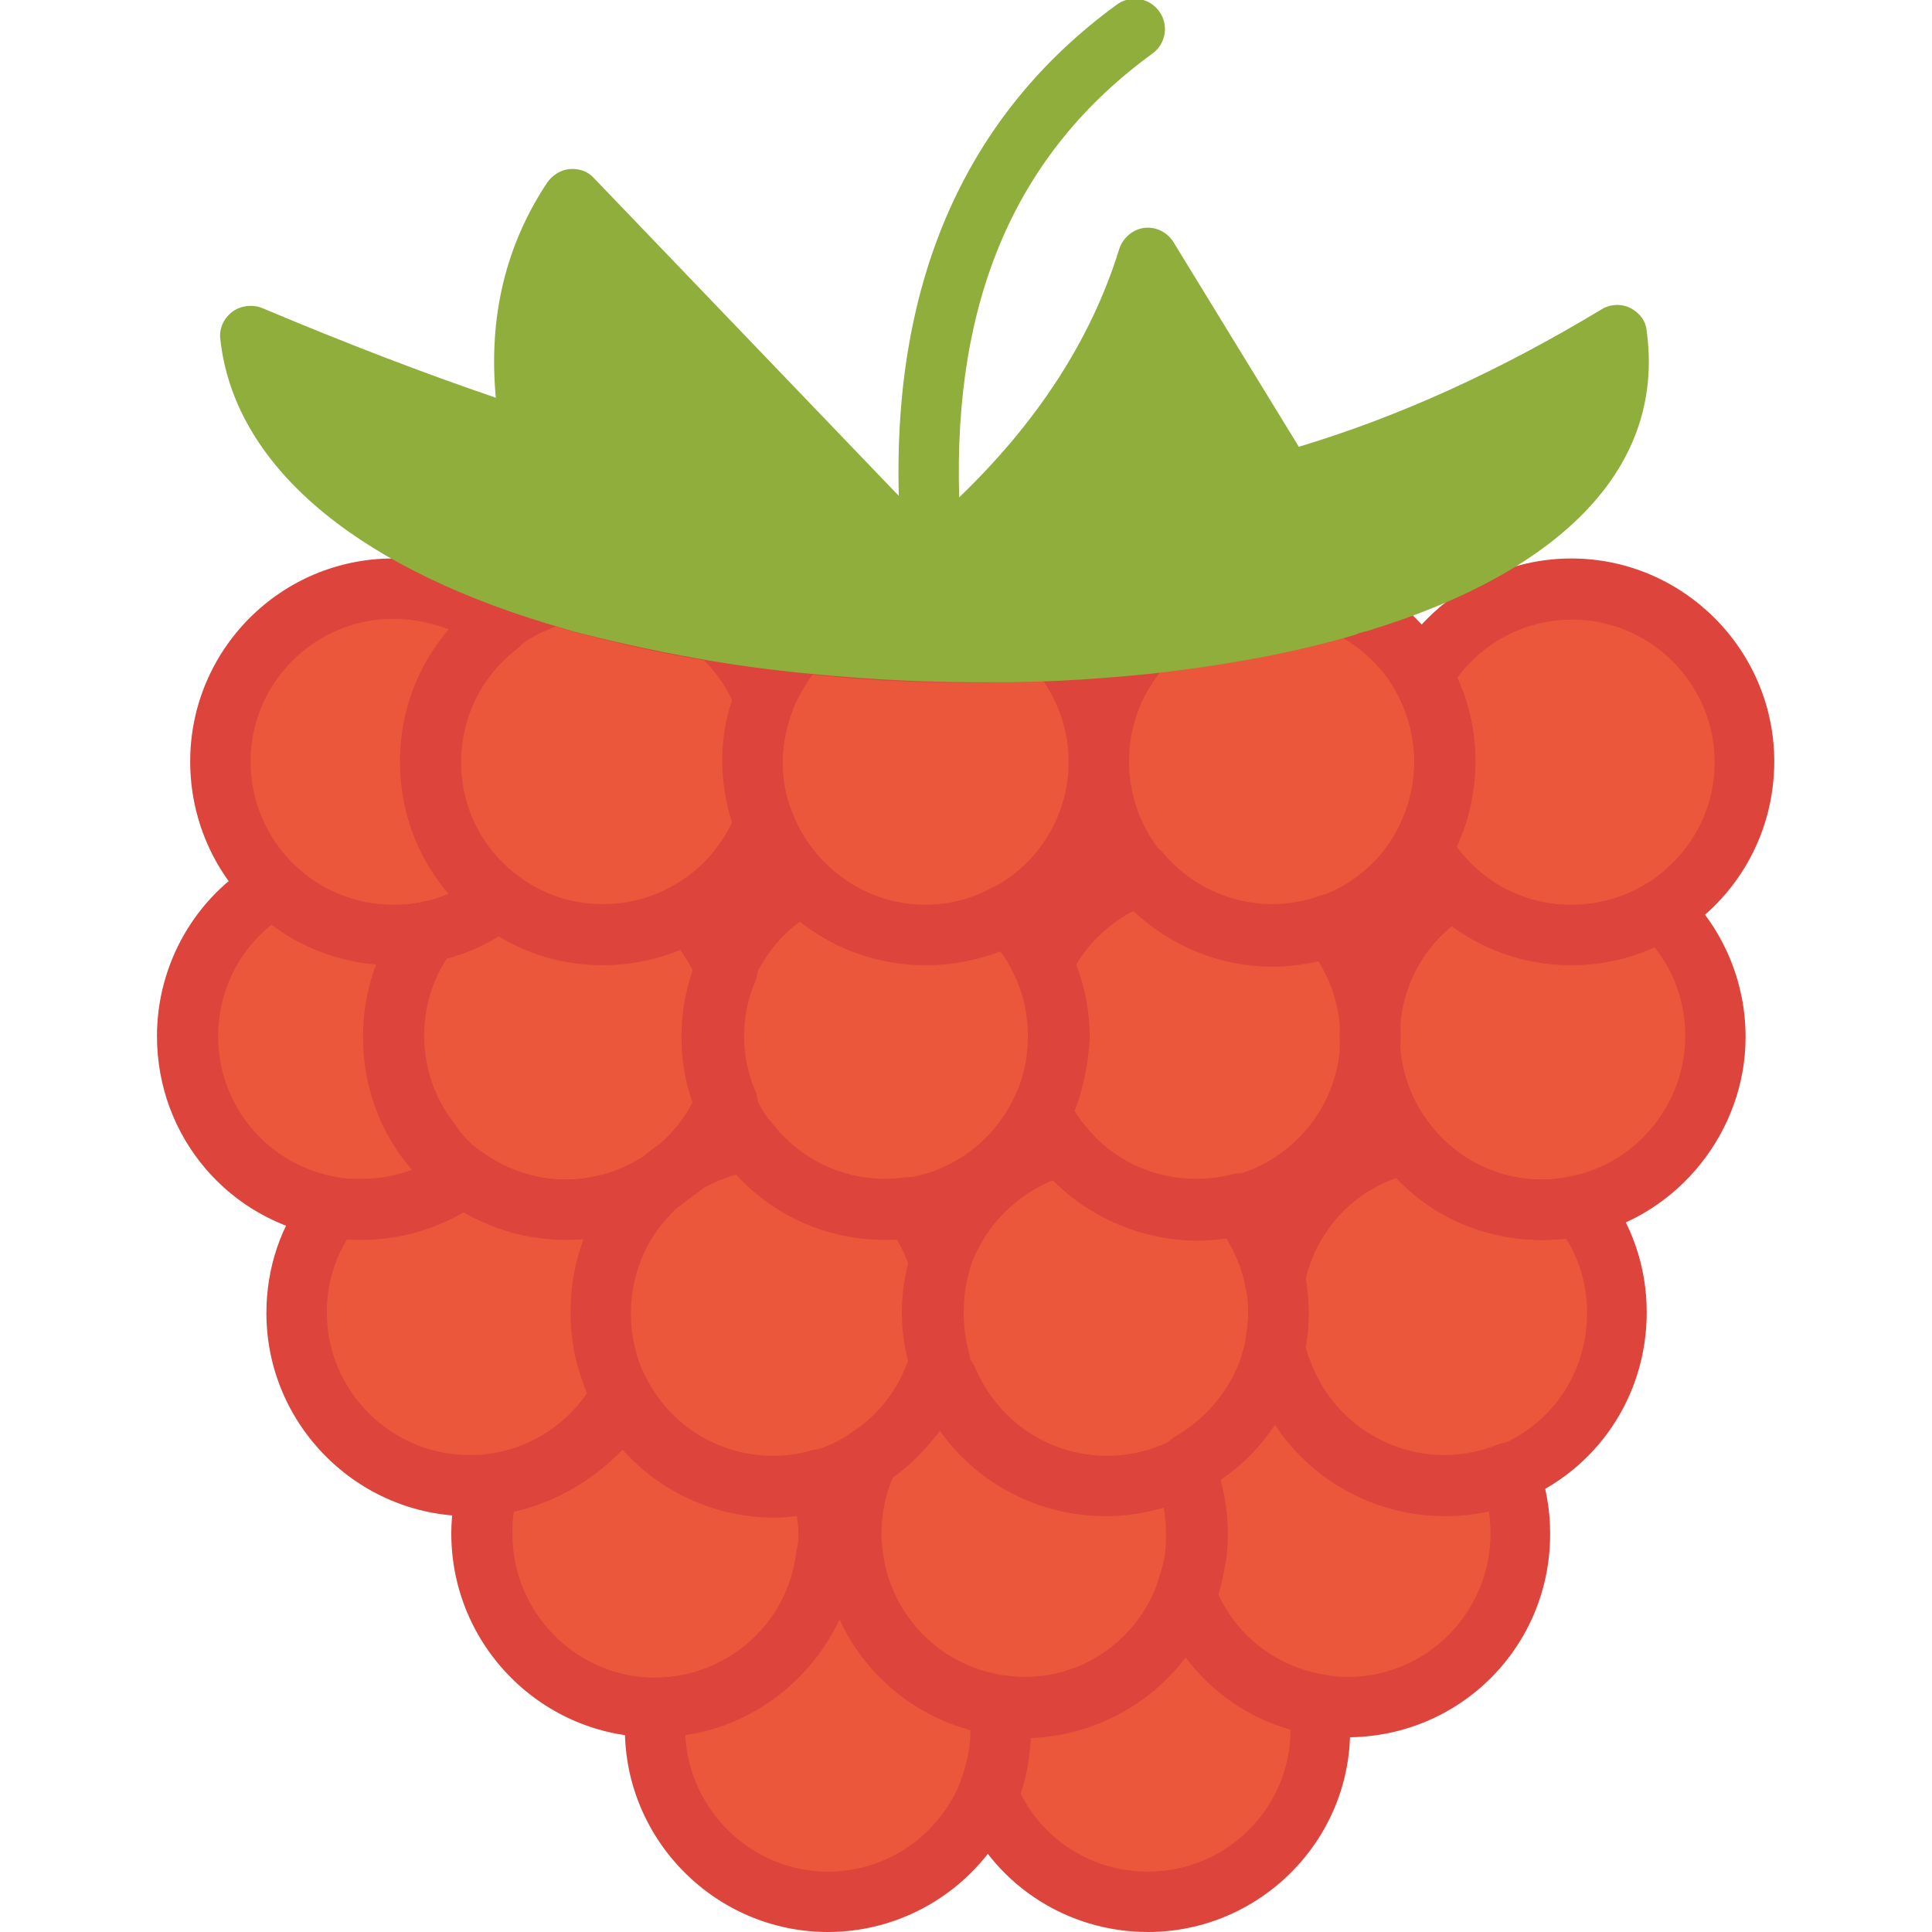 <?xml version="1.0" encoding="utf-8"?>
<!-- Generator: Adobe Illustrator 22.1.0, SVG Export Plug-In . SVG Version: 6.00 Build 0)  -->
<svg version="1.1" id="Layer_1" xmlns="http://www.w3.org/2000/svg" xmlns:xlink="http://www.w3.org/1999/xlink" x="0px" y="0px"
	 viewBox="0 0 256 256" style="enable-background:new 0 0 256 256;" xml:space="preserve">
<style type="text/css">
	.st0{fill:#F6D67A;}
	.st1{fill:#E77CAE;}
	.st2{fill:#AC6535;}
	.st3{fill:#EB573B;}
	.st4{fill:#464646;}
	.st5{fill:#F5B31F;}
	.st6{fill:#9B592D;}
	.st7{fill:#9B5B2F;}
	.st8{fill:#E8A41A;}
	.st9{fill:#6D6E71;}
	.st10{fill:#E5A21C;}
	.st11{fill:#C66395;}
	.st12{fill:#E09F1E;}
	.st13{fill:#FFFFFF;}
	.st14{fill:#DDB95E;}
	.st15{fill:#EAC771;}
	.st16{fill:#F9F6CD;}
	.st17{fill:#009345;}
	.st18{fill:#008438;}
	.st19{fill:#EAA51B;}
	.st20{opacity:0.1;}
	.st21{fill:#FFD11D;}
	.st22{fill:#FFE37B;}
	.st23{fill:#FFA755;}
	.st24{fill:#FFEC97;}
	.st25{fill:#BC7532;}
	.st26{fill:#EFEFEF;}
	.st27{fill:#60ACF7;}
	.st28{fill:#876C6C;}
	.st29{fill:#1DDCFF;}
	.st30{fill:#BDF3FF;}
	.st31{fill:#EFCA70;}
	.st32{fill:#EFA91D;}
	.st33{fill:#8FAE3C;}
	.st34{fill:#92A5AC;}
	.st35{fill:#E8E3BA;}
	.st36{fill:#F79932;}
	.st37{fill:#F4F4F4;}
	.st38{fill:#FFDF8F;}
	.st39{fill:#EAE5B9;}
	.st40{fill:#7E9E6A;}
	.st41{fill:#94B57F;}
	.st42{fill:#9B5D8C;}
	.st43{fill:#96557A;}
	.st44{fill:#C3755A;}
	.st45{fill:#9BD7DD;}
	.st46{fill:#90CAD3;}
	.st47{fill:#F7F7F7;}
	.st48{fill:#AFE6EF;}
	.st49{fill:#FFFAEB;}
	.st50{fill:#F4EFC3;}
	.st51{fill:#F9F9F9;}
	.st52{fill:#FFE5C4;}
	.st53{fill:#FFB024;}
	.st54{fill:#FFC612;}
	.st55{fill:#FFCE31;}
	.st56{fill:#A05C2D;}
	.st57{fill:#1DCAF2;}
	.st58{fill:#00B0E0;}
	.st59{fill:#F2A355;}
	.st60{fill:#D68032;}
	.st61{fill:#66625D;}
	.st62{fill:#54504D;}
	.st63{fill:#B76955;}
	.st64{fill:#EFE8B4;}
	.st65{fill:#B93226;}
	.st66{fill:#EFEABF;}
	.st67{fill:#90C056;}
	.st68{opacity:0.15;}
	.st69{fill:#E8C56D;}
	.st70{fill:#F7BE4B;}
	.st71{fill:#E0A338;}
	.st72{fill:#F68455;}
	.st73{fill:#E26F47;}
	.st74{fill:#EC754B;}
	.st75{fill:#4AA5BA;}
	.st76{opacity:0.5;}
	.st77{fill:#A0B1B5;}
	.st78{opacity:0.7;}
	.st79{fill:#00ADEE;}
	.st80{fill:#F4D4B3;}
	.st81{fill:#F9D97A;}
	.st82{fill:#EDC96E;}
	.st83{fill:none;}
	.st84{fill:#AF6535;}
	.st85{fill:#F18BB4;}
	.st86{fill:#B3E4FF;}
	.st87{fill:#97DFFF;}
	.st88{fill:#D06E3C;}
	.st89{fill:#B55931;}
	.st90{fill:#DA4F4B;}
	.st91{fill:#EFCAA8;}
	.st92{fill:#EA7CB1;}
	.st93{fill:#EA7DAE;}
	.st94{fill:#BC7646;}
	.st95{fill:#00A1C6;}
	.st96{fill:#FCC230;}
	.st97{fill:#F2EBB1;}
	.st98{fill:#F9D6AF;}
	.st99{fill:#D34735;}
	.st100{fill:#E5A21A;}
	.st101{fill:#849E33;}
	.st102{fill:#EFBB14;}
	.st103{fill:#D8402B;}
	.st104{fill:#829B34;}
	.st105{fill:#F88916;}
	.st106{fill:#E27513;}
	.st107{fill:#FFB41F;}
	.st108{fill:#8AA538;}
	.st109{fill:#BE6BB2;}
	.st110{fill:#AA5BA3;}
	.st111{fill:#FFDF66;}
	.st112{fill:#F4BA00;}
	.st113{fill:#E28529;}
	.st114{fill:#FF9945;}
	.st115{fill:#BA6C45;}
	.st116{fill:#EDBA15;}
	.st117{fill:#E0452F;}
	.st118{fill:#F7F2D5;}
	.st119{fill:#4C4E51;}
	.st120{fill:#EA615D;}
	.st121{fill:#DD4A36;}
	.st122{fill:#F6AF72;}
	.st123{fill:#E8955D;}
	.st124{fill:#E4C074;}
	.st125{fill:#EAE4C3;}
	.st126{fill:#BF3522;}
	.st127{fill:#D13E33;}
	.st128{fill:#AA5EA3;}
	.st129{fill:#DD443C;}
	.st130{fill:#AA5FA3;}
	.st131{fill:#B7C536;}
	.st132{fill:#F2872F;}
	.st133{fill:#AF5FA7;}
	.st134{fill:#E29F17;}
	.st135{fill:#FFC86E;}
	.st136{fill:#A55937;}
	.st137{fill:#D8422E;}
	.st138{fill:#C3556D;}
	.st139{fill:#B24965;}
	.st140{fill:#D1A962;}
	.st141{fill:#A3961A;}
	.st142{fill:#AFA51D;}
	.st143{fill:#968A1C;}
</style>
<g>
	<g>
		<g>
			<g>
				<g>
					<g>
						<path class="st120" d="M89.8,154.9c-0.7,0.6-1.4,1.1-2.1,1.6C88.3,155.9,89,155.4,89.8,154.9z"/>
					</g>
				</g>
			</g>
		</g>
	</g>
	<g>
		<g>
			<g>
				<g>
					<g>
						<path class="st120" d="M89.8,154.9c-0.7,0.6-1.4,1.1-2.1,1.6C88.3,155.9,89,155.4,89.8,154.9z"/>
					</g>
				</g>
			</g>
		</g>
	</g>
	<g>
		<g>
			<g>
				<g>
					<g>
						<path class="st3" d="M145.6,100.9c0,8.7-4.9,16.3-12.1,20.2c-3.2,1.7-6.9,2.7-10.8,2.7c-6.3,0-12.1-2.6-16.2-6.8
							c-2.2-2.2-4-4.9-5.1-7.9c-1-2.6-1.5-5.4-1.5-8.3s0.5-5.7,1.5-8.3c0.6-1.7,1.5-3.3,2.5-4.7c0.7-1,1.4-1.9,2.2-2.7
							c0.7,0.1,1.4,0.1,2,0.2c8.3,0.8,16.8,1.1,25.2,1c2.4,0,4.7-0.1,7-0.2C143.6,90.2,145.6,95.3,145.6,100.9z"/>
					</g>
				</g>
			</g>
		</g>
	</g>
	<g>
		<g>
			<g>
				<g>
					<g>
						<path class="st120" d="M191.4,100.9c0,4.2-1.1,8.1-3.1,11.5c-2.7,4.7-7.1,8.4-12.3,10.2c-2.4,0.8-4.9,1.3-7.6,1.3
							c-7,0-13.3-3.2-17.5-8.2c-3.4-4-5.4-9.1-5.4-14.8c0-6,2.3-11.5,6.1-15.6c9.5-1,18.6-2.7,26.7-5.1c1,0.5,1.9,1,2.8,1.6
							c2.9,2,5.3,4.6,7.1,7.6C190.3,92.9,191.4,96.8,191.4,100.9z"/>
					</g>
				</g>
			</g>
		</g>
	</g>
	<g>
		<g>
			<g>
				<g>
					<g>
						<path class="st3" d="M191.4,100.9c0,4.2-1.1,8.1-3.1,11.5c-2.7,4.7-7.1,8.4-12.3,10.2c-2.4,0.8-4.9,1.3-7.6,1.3
							c-7,0-13.3-3.2-17.5-8.2c-3.4-4-5.4-9.1-5.4-14.8c0-6,2.3-11.5,6.1-15.6c9.5-1,18.6-2.7,26.7-5.1c1,0.5,1.9,1,2.8,1.6
							c2.9,2,5.3,4.6,7.1,7.6C190.3,92.9,191.4,96.8,191.4,100.9z"/>
					</g>
				</g>
			</g>
		</g>
	</g>
	<g>
		<g>
			<g>
				<g>
					<g>
						<path class="st3" d="M231.2,100.9c0,8.3-4.5,15.6-11.1,19.7c-3.5,2.1-7.5,3.3-11.8,3.3c-6.1,0-11.6-2.4-15.7-6.2
							c-1.6-1.5-3.1-3.3-4.2-5.3c1.9-3.4,3.1-7.3,3.1-11.5s-1.1-8.1-3.1-11.4c4-6.9,11.4-11.5,19.9-11.5
							C220.9,78,231.2,88.3,231.2,100.9z"/>
					</g>
				</g>
			</g>
		</g>
	</g>
	<g>
		<g>
			<g>
				<g>
					<g>
						<path class="st3" d="M99.8,100.9c0,2.9,0.5,5.7,1.5,8.3c-1.9,5-5.6,9.2-10.2,11.8c-3.3,1.8-7.1,2.9-11.1,2.9
							c-5.2,0-10.1-1.8-13.9-4.7c-0.8-0.6-1.5-1.2-2.1-1.9c-4.2-4.2-6.9-10-6.9-16.4c0-7.4,3.5-14,9-18.2c2.3-1.8,4.9-3.1,7.7-3.9
							c1.5,0.5,3.1,0.9,4.7,1.3h0c5.3,1.4,10.9,2.6,16.7,3.6c2,1.8,3.7,3.9,5,6.3c0.5,0.8,0.9,1.7,1.2,2.6
							C100.3,95.2,99.8,98,99.8,100.9z"/>
					</g>
				</g>
			</g>
		</g>
	</g>
	<g>
		<g>
			<g>
				<g>
					<g>
						<path class="st3" d="M63.9,117.3c0.7,0.7,1.4,1.3,2.1,1.9c-0.8,0.6-1.6,1.1-2.4,1.6c-2.1,1.2-4.4,2.1-6.8,2.6
							c-1.5,0.3-3.1,0.5-4.7,0.5c-6.1,0-11.7-2.4-15.8-6.4c-4.4-4.2-7.1-10.1-7.1-16.6C29.2,88.3,39.4,78,52.1,78
							c5.2,0,10.1,1.8,13.9,4.7c-5.5,4.2-9,10.8-9,18.2C57,107.3,59.6,113.1,63.9,117.3z"/>
					</g>
				</g>
			</g>
		</g>
	</g>
	<g>
		<g>
			<g>
				<g>
					<g>
						<path class="st3" d="M61.4,155.8c-3.8,2.8-8.5,4.5-13.6,4.5c-1.3,0-2.5-0.1-3.7-0.3c-10.9-1.8-19.2-11.2-19.2-22.7
							c0-8.5,4.6-15.9,11.4-19.8c4.1,3.9,9.7,6.4,15.8,6.4c1.6,0,3.2-0.2,4.7-0.5c-3,3.9-4.7,8.7-4.7,14c0,5.4,1.9,10.4,5,14.3
							C58.3,153.2,59.7,154.6,61.4,155.8z"/>
					</g>
				</g>
			</g>
		</g>
	</g>
	<g>
		<g>
			<g>
				<g>
					<g>
						<path class="st3" d="M80.7,181.2c0.4,1.3,1,2.6,1.6,3.8c-3.5,6.4-10,11-17.6,11.8c-0.8,0.1-1.7,0.1-2.5,0.1
							c-12.7,0-22.9-10.3-22.9-22.9c0-5.3,1.8-10.1,4.8-14c1.2,0.2,2.4,0.3,3.7,0.3c5.1,0,9.8-1.7,13.6-4.5h0
							c3.8,2.8,8.5,4.5,13.6,4.5c1.8,0,3.5-0.2,5.2-0.6c0.8,1,1.6,2.1,2.2,3.3c-1.8,3.3-2.8,7-2.8,11
							C79.5,176.5,79.9,178.9,80.7,181.2z"/>
					</g>
				</g>
			</g>
		</g>
	</g>
	<g>
		<g>
			<g>
				<g>
					<g>
						<path class="st3" d="M109.7,203.3c0,1-0.1,1.9-0.2,2.8c-1.4,11.3-10.9,20-22.6,20.1h-0.2c-12.7,0-22.9-10.3-22.9-23
							c0-2.3,0.3-4.4,0.9-6.5c7.6-0.8,14.1-5.4,17.6-11.8c3.9,7.1,11.4,12,20.1,12c2.1,0,4.1-0.3,6-0.8
							C109.3,198.4,109.7,200.8,109.7,203.3z"/>
					</g>
				</g>
			</g>
		</g>
	</g>
	<g>
		<g>
			<g>
				<g>
					<g>
						<path class="st3" d="M158.6,203.3c0,1.3-0.1,2.5-0.3,3.7c-0.2,1.5-0.6,3-1.2,4.4c-3.3,8.7-11.6,14.9-21.4,14.9
							c-1.1,0-2.2-0.1-3.3-0.2c-1-0.1-1.9-0.3-2.9-0.6c-8.7-2.4-15.3-9.9-16.6-19c-0.1-1-0.2-2-0.2-3.1c0-3.6,0.8-7.1,2.4-10.2
							c3.4-2.2,6.1-5.3,7.9-9v0c0.7-0.5,1.5-0.9,2.3-1.3c3.5,8.3,11.6,14.1,21.2,14.1c3.7,0,7.2-0.9,10.3-2.4
							c0.1,0.2,0.2,0.5,0.3,0.7C158,197.7,158.6,200.4,158.6,203.3z"/>
					</g>
				</g>
			</g>
		</g>
	</g>
	<g>
		<g>
			<g>
				<g>
					<g>
						<path class="st3" d="M201.5,203.3c0,12.7-10.3,23-22.9,23c-1.3,0-2.5-0.1-3.7-0.3c-8.2-1.3-14.9-7-17.7-14.5
							c0.5-1.4,0.9-2.9,1.2-4.4c0.2-1.2,0.3-2.4,0.3-3.7c0-2.9-0.5-5.6-1.5-8.1c0.1-0.4,0.3-0.7,0.5-1.1c4.4-2.4,7.9-6.3,10-10.9v0
							c0.8-0.4,1.6-0.8,2.5-1.2c3.2,8.7,11.6,14.9,21.5,14.9c3,0,5.9-0.6,8.6-1.7C200.9,197.8,201.5,200.5,201.5,203.3z"/>
					</g>
				</g>
			</g>
		</g>
	</g>
	<g>
		<g>
			<g>
				<g>
					<g>
						<path class="st3" d="M175,229.1c0,12.7-10.3,22.9-22.9,22.9c-9.6,0-17.8-5.9-21.2-14.3v0c1.1-2.7,1.7-5.6,1.7-8.6
							c0-1-0.1-2.1-0.2-3.1c1.1,0.2,2.2,0.2,3.3,0.2c9.8,0,18.2-6.2,21.4-14.9c2.8,7.6,9.6,13.2,17.7,14.5
							C175,227,175,228,175,229.1z"/>
					</g>
				</g>
			</g>
		</g>
	</g>
	<g>
		<g>
			<g>
				<g>
					<g>
						<path class="st120" d="M132.6,229.1c0,3.1-0.6,6-1.7,8.6v0c-3.4,8.4-11.6,14.3-21.2,14.3c-12.7,0-22.9-10.3-22.9-22.9
							c0-1,0.1-1.9,0.2-2.8c11.6-0.1,21.2-8.8,22.6-20.1h0.2c1.1,0,2.2,0.1,3.3,0.2c1.2,9.2,7.9,16.6,16.6,19
							c0.9,0.3,1.9,0.5,2.9,0.6C132.5,227,132.6,228,132.6,229.1z"/>
					</g>
				</g>
			</g>
		</g>
	</g>
	<g>
		<g>
			<g>
				<g>
					<g>
						<path class="st3" d="M132.6,230c0,3.1-0.6,6-1.7,8.6v0c-3.4,8.4-11.6,14.3-21.2,14.3C97,253,86.7,242.7,86.7,230
							c0-1,0.1-1.9,0.2-2.8c11.6-0.1,21.2-8.8,22.6-20.1h0.2c1.1,0,2.2,0.1,3.3,0.2c1.2,9.2,7.9,16.6,16.6,19
							c0.9,0.3,1.9,0.5,2.9,0.6C132.5,228,132.6,229,132.6,230z"/>
					</g>
				</g>
			</g>
		</g>
	</g>
	<g>
		<g>
			<g>
				<g>
					<g>
						<path class="st120" d="M123.6,174c0,2.2,0.3,4.4,0.9,6.4c-0.4,1.3-0.9,2.6-1.5,3.8v0c-1.8,3.7-4.5,6.8-7.9,9
							c-2,1.3-4.2,2.3-6.6,3c-1.9,0.5-4,0.8-6,0.8c-8.7,0-16.2-4.8-20.1-12c-0.7-1.2-1.2-2.5-1.6-3.8c-0.7-2.3-1.1-4.7-1.1-7.2
							c0-4,1-7.7,2.8-11c1.4-2.5,3.2-4.7,5.3-6.5h0c0.7-0.5,1.4-1,2.1-1.6l0,0c2.7-1.8,5.9-3.1,9.3-3.6c4.2,5.5,10.8,9,18.2,9
							c1.1,0,2.3-0.1,3.4-0.3c1.7,2.2,3,4.8,3.8,7.6C123.9,169.6,123.6,171.8,123.6,174z"/>
					</g>
				</g>
			</g>
		</g>
	</g>
	<g>
		<g>
			<g>
				<g>
					<g>
						<path class="st3" d="M124.6,174c0,2.2,0.3,4.4,0.9,6.4c-0.4,1.3-0.9,2.6-1.5,3.8v0c-1.8,3.7-4.5,6.8-7.9,9
							c-2,1.3-4.2,2.3-6.6,3c-1.9,0.5-4,0.8-6,0.8c-8.7,0-16.2-4.8-20.1-12c-0.7-1.2-1.2-2.5-1.6-3.8c-0.7-2.3-1.1-4.7-1.1-7.2
							c0-4,1-7.7,2.8-11c1.4-2.5,3.2-4.7,5.3-6.5h0c0.7-0.5,1.4-1,2.1-1.6l0,0c2.7-1.8,5.9-3.1,9.3-3.6c4.2,5.5,10.8,9,18.2,9
							c1.1,0,2.3-0.1,3.4-0.3c1.7,2.2,3,4.8,3.8,7.6C124.9,169.6,124.6,171.8,124.6,174z"/>
					</g>
				</g>
			</g>
		</g>
	</g>
	<g>
		<g>
			<g>
				<g>
					<g>
						<path class="st120" d="M89.8,154.9c-0.7,0.6-1.4,1.1-2.1,1.6C88.3,155.9,89,155.4,89.8,154.9z"/>
					</g>
				</g>
			</g>
		</g>
	</g>
	<g>
		<g>
			<g>
				<g>
					<g>
						<path class="st3" d="M169.4,174c0,1.6-0.2,3.1-0.5,4.5c-0.3,1.6-0.8,3.2-1.5,4.7v0c-2,4.6-5.5,8.5-10,10.9
							c-0.2,0.1-0.5,0.3-0.7,0.4c-3.1,1.6-6.6,2.4-10.3,2.4c-9.5,0-17.7-5.8-21.2-14.1c-0.3-0.8-0.6-1.6-0.8-2.4
							c-0.6-2-0.9-4.2-0.9-6.4c0-2.2,0.3-4.4,0.9-6.4c2.2-7.7,8.4-13.8,16.2-15.8c4.2,5.2,10.6,8.5,17.8,8.5c2,0,3.9-0.3,5.8-0.7
							c2.3,2.8,3.9,6.2,4.6,9.9C169.3,170.9,169.4,172.4,169.4,174z"/>
					</g>
				</g>
			</g>
		</g>
	</g>
	<g>
		<g>
			<g>
				<g>
					<g>
						<path class="st120" d="M214.4,174c0,9.6-5.9,17.9-14.3,21.3c-2.7,1.1-5.5,1.7-8.6,1.7c-9.8,0-18.2-6.2-21.5-14.9
							c-0.4-1.1-0.8-2.3-1-3.5c0.3-1.5,0.5-3,0.5-4.5c0-1.6-0.2-3.1-0.5-4.5c1.8-8.9,8.7-15.9,17.5-17.9c4.2,5.3,10.7,8.7,18,8.7
							c1.7,0,3.4-0.2,5-0.6C212.5,163.7,214.4,168.6,214.4,174z"/>
					</g>
				</g>
			</g>
		</g>
	</g>
	<g>
		<g>
			<g>
				<g>
					<g>
						<path class="st3" d="M214.4,174c0,9.6-5.9,17.9-14.3,21.3c-2.7,1.1-5.5,1.7-8.6,1.7c-9.8,0-18.2-6.2-21.5-14.9
							c-0.4-1.1-0.8-2.3-1-3.5c0.3-1.5,0.5-3,0.5-4.5c0-1.6-0.2-3.1-0.5-4.5c1.8-8.9,8.7-15.9,17.5-17.9c4.2,5.3,10.7,8.7,18,8.7
							c1.7,0,3.4-0.2,5-0.6C212.5,163.7,214.4,168.6,214.4,174z"/>
					</g>
				</g>
			</g>
		</g>
	</g>
	<g>
		<g>
			<g>
				<g>
					<g>
						<path class="st3" d="M94.4,137.4c0,3.1,0.6,6.1,1.8,8.8c-1.4,3.4-3.6,6.4-6.4,8.7l0,0c-0.7,0.5-1.4,1-2.1,1.6h0
							c-2.3,1.5-4.8,2.6-7.5,3.2c-1.7,0.4-3.4,0.6-5.2,0.6c-5.1,0-9.8-1.7-13.6-4.5h0c-1.6-1.2-3.1-2.6-4.3-4.2
							c-3.1-3.9-5-8.9-5-14.3c0-5.3,1.8-10.1,4.7-14c2.4-0.5,4.7-1.4,6.8-2.6c0.8-0.5,1.6-1,2.4-1.6c3.9,3,8.7,4.7,13.9,4.7
							c4,0,7.8-1,11.1-2.9c2.2,2.1,3.9,4.7,5.1,7.5C95,131.2,94.4,134.2,94.4,137.4z"/>
					</g>
				</g>
			</g>
		</g>
	</g>
	<g>
		<g>
			<g>
				<g>
					<g>
						<path class="st120" d="M89.8,154.9c-0.7,0.6-1.4,1.1-2.1,1.6C88.3,155.9,89,155.4,89.8,154.9z"/>
					</g>
				</g>
			</g>
		</g>
	</g>
	<g>
		<g>
			<g>
				<g>
					<g>
						<path class="st3" d="M140.2,137.4c0,3.6-0.8,7-2.3,10c-3.2,6.7-9.6,11.6-17.3,12.7c-1.1,0.2-2.2,0.3-3.4,0.3
							c-7.4,0-14-3.5-18.2-9c-1.2-1.6-2.2-3.3-2.9-5.1c-1.1-2.7-1.8-5.7-1.8-8.8c0-3.1,0.6-6.1,1.8-8.8c2-4.9,5.7-8.9,10.3-11.4
							c4.2,4.2,9.9,6.8,16.2,6.8c3.9,0,7.6-1,10.8-2.7c1.8,1.8,3.3,3.9,4.4,6.2C139.4,130.4,140.2,133.8,140.2,137.4z"/>
					</g>
				</g>
			</g>
		</g>
	</g>
	<g>
		<g>
			<g>
				<g>
					<g>
						<path class="st3" d="M181.5,137.4c0,10.7-7.3,19.7-17.2,22.2c-1.8,0.5-3.8,0.7-5.8,0.7c-7.2,0-13.6-3.3-17.8-8.5
							c-1.1-1.4-2-2.8-2.8-4.4c1.5-3,2.3-6.4,2.3-10c0-3.6-0.8-7-2.3-10c2.6-5.4,7.3-9.6,13.1-11.7c4.2,5,10.5,8.2,17.5,8.2
							c2.7,0,5.2-0.5,7.6-1.3C179.5,126.6,181.5,131.7,181.5,137.4z"/>
					</g>
				</g>
			</g>
		</g>
	</g>
	<g>
		<g>
			<g>
				<g>
					<g>
						<path class="st3" d="M227.3,137.4c0,11-7.7,20.1-17.9,22.4c-1.6,0.4-3.3,0.6-5,0.6c-7.3,0-13.8-3.4-18-8.7
							c-3.1-3.9-5-8.9-5-14.2c0-8.3,4.4-15.6,11.1-19.7c4.1,3.8,9.6,6.2,15.7,6.2c4.3,0,8.4-1.2,11.8-3.3
							C224.5,124.8,227.3,130.7,227.3,137.4z"/>
					</g>
				</g>
			</g>
		</g>
	</g>
	<g>
		<g>
			<g>
				<g>
					<g>
						<path class="st120" d="M106,85.2c-0.8,0.8-1.5,1.8-2.2,2.7c-1,1.5-1.8,3-2.5,4.7c-0.4-0.9-0.8-1.8-1.2-2.6
							c-1.3-2.4-3-4.5-5-6.3C98.7,84.4,102.3,84.8,106,85.2z"/>
					</g>
				</g>
			</g>
		</g>
	</g>
	<g>
		<g>
			<g>
				<g>
					<g>
						<path class="st120" d="M89.8,154.9c-0.7,0.6-1.4,1.1-2.1,1.6C88.3,155.9,89,155.4,89.8,154.9z"/>
					</g>
				</g>
			</g>
		</g>
	</g>
	<g>
		<g>
			<g>
				<g>
					<g>
						<path class="st120" d="M89.8,154.9c-0.7,0.6-1.4,1.1-2.1,1.6C88.3,155.9,89,155.4,89.8,154.9z"/>
					</g>
				</g>
			</g>
		</g>
	</g>
	<g>
		<g>
			<g>
				<g>
					<g>
						<path class="st129" d="M122.7,127.9c-7.2,0-14-2.8-19.1-7.9c-2.6-2.6-4.7-5.8-6-9.3c-1.2-3.1-1.8-6.3-1.8-9.7
							c0-3.4,0.6-6.6,1.8-9.7c0.7-1.9,1.7-3.8,2.9-5.5c0.8-1.2,1.7-2.2,2.6-3.2c0.9-0.9,2.1-1.4,3.3-1.2l2,0.2
							c8.1,0.8,16.4,1.1,24.7,1c2.2,0,4.5-0.1,6.9-0.2c1.3-0.1,2.5,0.5,3.3,1.4c4.1,4.8,6.3,11,6.3,17.3c0,9.9-5.4,19-14.2,23.7
							C131.5,126.8,127.1,127.9,122.7,127.9z M107.7,89.4c-0.2,0.3-0.4,0.5-0.6,0.8c-0.8,1.2-1.5,2.5-2.1,3.9
							c-0.8,2.2-1.3,4.5-1.3,6.8c0,2.4,0.4,4.7,1.3,6.8c0.9,2.4,2.4,4.7,4.3,6.6c3.6,3.6,8.3,5.6,13.4,5.6c3.1,0,6.2-0.8,8.9-2.3
							c6.2-3.3,10-9.7,10-16.7c0-3.8-1.2-7.5-3.3-10.6c-1.7,0.1-3.4,0.1-5.1,0.1C124.8,90.6,116.1,90.3,107.7,89.4z"/>
					</g>
				</g>
			</g>
		</g>
	</g>
	<g>
		<g>
			<g>
				<g>
					<g>
						<path class="st129" d="M168.5,127.9c-8,0-15.5-3.5-20.6-9.6c-4.1-4.8-6.3-11-6.3-17.3c0-6.8,2.6-13.3,7.2-18.3
							c0.7-0.7,1.5-1.2,2.5-1.3c9.5-1,18.3-2.7,26-4.9c0.9-0.3,2-0.2,2.9,0.2c1.2,0.6,2.3,1.2,3.4,1.9c3.4,2.3,6.2,5.4,8.3,8.9
							c2.4,4.1,3.6,8.7,3.6,13.4c0,4.7-1.2,9.4-3.6,13.4c-3.2,5.6-8.3,9.8-14.4,12C174.6,127.4,171.6,127.9,168.5,127.9z
							 M153.7,89.1c-2.7,3.4-4.1,7.5-4.1,11.8c0,4.5,1.6,8.8,4.4,12.2c3.6,4.3,8.9,6.8,14.5,6.8c2.2,0,4.3-0.4,6.3-1.1
							c4.3-1.5,7.9-4.5,10.1-8.4c1.6-2.9,2.5-6.1,2.5-9.5c0-3.3-0.9-6.6-2.5-9.4c-1.4-2.5-3.5-4.7-5.9-6.3c-0.3-0.2-0.7-0.5-1.1-0.7
							C170.7,86.6,162.5,88.1,153.7,89.1z"/>
					</g>
				</g>
			</g>
		</g>
	</g>
	<g>
		<g>
			<g>
				<g>
					<g>
						<path class="st129" d="M208.2,127.9c-6.9,0-13.4-2.6-18.4-7.3c-1.9-1.8-3.6-3.9-4.9-6.2c-0.7-1.2-0.7-2.8,0-4
							c1.7-2.9,2.5-6.1,2.5-9.5c0-3.3-0.9-6.6-2.5-9.4c-0.7-1.2-0.7-2.8,0-4c4.8-8.3,13.7-13.5,23.3-13.5
							c14.8,0,26.9,12.1,26.9,26.9c0,9.5-4.9,18.2-13,23.1C217.9,126.6,213.1,127.9,208.2,127.9z M193,112.2
							c0.7,0.9,1.5,1.8,2.3,2.6c3.5,3.3,8.1,5.1,12.9,5.1c3.4,0,6.8-0.9,9.8-2.7c5.7-3.5,9.2-9.5,9.2-16.2
							c0-10.4-8.5-18.9-18.9-18.9c-6,0-11.7,2.9-15.2,7.7c1.6,3.5,2.4,7.3,2.4,11.2C195.4,104.8,194.6,108.7,193,112.2z"/>
					</g>
				</g>
			</g>
		</g>
	</g>
	<g>
		<g>
			<g>
				<g>
					<g>
						<path class="st129" d="M79.9,127.9c-6,0-11.6-1.9-16.4-5.6c-0.8-0.6-1.7-1.3-2.5-2.2c-5.2-5.1-8-11.9-8-19.2
							c0-8.5,3.9-16.3,10.6-21.4c2.7-2.1,5.8-3.6,9.1-4.5c0.7-0.2,1.5-0.2,2.3,0c1.3,0.4,2.7,0.8,4.4,1.3c0,0,0.1,0,0.1,0
							c5.2,1.4,10.7,2.6,16.3,3.5c0.7,0.1,1.4,0.5,2,1c2.4,2.1,4.3,4.6,5.8,7.4c0.5,0.9,1,2,1.4,3.1c0.4,0.9,0.4,2,0,2.9
							c-0.8,2.2-1.3,4.4-1.3,6.8c0,2.4,0.4,4.7,1.3,6.8c0.4,0.9,0.4,2,0,2.9c-2.3,5.9-6.5,10.8-12,13.8
							C89,126.7,84.5,127.9,79.9,127.9z M73.7,83c-1.9,0.7-3.7,1.6-5.3,2.9c-4.7,3.6-7.4,9.1-7.4,15c0,5.1,2,9.9,5.7,13.5
							c0.6,0.6,1.2,1.1,1.7,1.5c3.4,2.6,7.3,3.9,11.5,3.9c3.2,0,6.4-0.8,9.2-2.4c3.5-1.9,6.2-4.9,7.9-8.4c-0.8-2.6-1.3-5.3-1.3-8.1
							c0-2.8,0.4-5.5,1.3-8.1c-0.1-0.3-0.3-0.6-0.4-0.9c-0.9-1.7-2-3.2-3.3-4.4c-5.5-0.9-10.8-2.1-15.8-3.4c-0.1,0-0.1,0-0.2,0
							C76,83.7,74.8,83.4,73.7,83z"/>
					</g>
				</g>
			</g>
		</g>
	</g>
	<g>
		<g>
			<g>
				<g>
					<g>
						<path class="st129" d="M52.1,127.9c-7,0-13.6-2.7-18.6-7.5c-5.3-5-8.3-12.1-8.3-19.5C25.2,86.1,37.2,74,52.1,74
							c6,0,11.6,1.9,16.4,5.6c1,0.8,1.6,1.9,1.6,3.2c0,1.2-0.6,2.4-1.6,3.2c-4.7,3.6-7.4,9.1-7.4,15c0,5.1,2,9.9,5.7,13.5
							c0.6,0.6,1.2,1.1,1.7,1.5c1,0.8,1.6,1.9,1.6,3.2c0,1.3-0.6,2.4-1.6,3.2c-0.9,0.7-1.9,1.3-2.8,1.9c-2.5,1.5-5.2,2.5-8,3.1
							C55.8,127.7,53.9,127.9,52.1,127.9z M52.1,82c-10.4,0-18.9,8.5-18.9,18.9c0,5.2,2.1,10.1,5.8,13.7c3.5,3.4,8.2,5.3,13.1,5.3
							c1.3,0,2.6-0.1,3.9-0.4c1.2-0.2,2.4-0.6,3.5-1.1c-4.2-4.9-6.4-11-6.4-17.5c0-6.5,2.3-12.6,6.4-17.5C57.1,82.5,54.6,82,52.1,82
							z"/>
					</g>
				</g>
			</g>
		</g>
	</g>
	<g>
		<g>
			<g>
				<g>
					<g>
						<path class="st129" d="M47.8,164.3c-1.5,0-2.9-0.1-4.4-0.4c-13.1-2.1-22.6-13.3-22.6-26.6c0-9.6,5.1-18.5,13.4-23.3
							c1.5-0.9,3.5-0.7,4.8,0.6c3.5,3.4,8.2,5.3,13.1,5.3c1.3,0,2.6-0.1,3.9-0.4c1.6-0.4,3.3,0.4,4.2,1.8c0.9,1.4,0.8,3.2-0.2,4.6
							c-2.6,3.3-3.9,7.3-3.9,11.5c0,4.3,1.4,8.4,4.1,11.8c1,1.3,2.2,2.5,3.6,3.5c1,0.8,1.6,1.9,1.6,3.2c0,1.3-0.6,2.5-1.6,3.2
							C59.1,162.5,53.6,164.3,47.8,164.3z M36,122.5c-4.5,3.6-7.1,9-7.1,14.8c0,9.3,6.7,17.2,15.9,18.7c1,0.2,2,0.2,3.1,0.2
							c2.4,0,4.7-0.4,6.9-1.3c-0.3-0.3-0.5-0.6-0.7-0.9c-3.8-4.8-5.8-10.6-5.8-16.8c0-3.3,0.6-6.5,1.7-9.6
							C44.8,127.4,40,125.6,36,122.5z"/>
					</g>
				</g>
			</g>
		</g>
	</g>
	<g>
		<g>
			<g>
				<g>
					<g>
						<path class="st129" d="M62.2,200.9c-14.8,0-26.9-12.1-26.9-26.9c0-6,1.9-11.7,5.6-16.4c0.9-1.2,2.4-1.7,3.8-1.5
							c1,0.2,2,0.2,3.1,0.2c4.1,0,8-1.3,11.2-3.7c1.4-1,3.4-1,4.8,0c3.3,2.4,7.1,3.7,11.2,3.7c1.5,0,2.9-0.2,4.2-0.5
							c1.5-0.4,3.1,0.2,4,1.4c1,1.2,1.8,2.5,2.6,3.9c0.6,1.2,0.6,2.6,0,3.8c-1.5,2.7-2.3,5.9-2.3,9.1c0,2,0.3,4,0.9,5.9
							c0.3,1.1,0.8,2.1,1.4,3.2c0.6,1.2,0.6,2.6,0,3.8c-4.2,7.7-11.9,12.9-20.7,13.9C64.3,200.9,63.3,200.9,62.2,200.9z M46,164.2
							c-1.8,2.9-2.7,6.3-2.7,9.7c0,10.4,8.5,18.9,18.9,18.9c0.7,0,1.4,0,2.1-0.1c5.5-0.6,10.4-3.6,13.5-8.1
							c-0.3-0.8-0.6-1.6-0.9-2.4c-0.9-2.7-1.3-5.5-1.3-8.4c0-3.4,0.6-6.7,1.8-9.8c-0.8,0.1-1.6,0.1-2.4,0.1c-4.9,0-9.5-1.3-13.6-3.7
							c-4.1,2.4-8.8,3.7-13.6,3.7C47.2,164.3,46.6,164.3,46,164.2z"/>
					</g>
				</g>
			</g>
		</g>
	</g>
	<g>
		<g>
			<g>
				<g>
					<g>
						<path class="st129" d="M86.9,230.2h-0.2c-14.8,0-26.9-12.1-26.9-27c0-2.6,0.4-5.2,1.1-7.6c0.5-1.5,1.8-2.7,3.4-2.8
							c6.1-0.7,11.5-4.3,14.5-9.8c0.7-1.3,2-2.1,3.5-2.1h0c1.5,0,2.8,0.8,3.5,2.1c3.3,6.1,9.7,9.9,16.6,9.9c1.7,0,3.4-0.2,5-0.7
							c2.1-0.6,4.2,0.6,4.9,2.6c0.9,2.7,1.3,5.6,1.3,8.4c0,1.1-0.1,2.2-0.2,3.3C111.8,220,100.4,230.1,86.9,230.2
							C86.9,230.2,86.9,230.2,86.9,230.2z M68.1,200.3c-0.2,1-0.2,2-0.2,3c0,10.4,8.5,19,18.9,19h0.2c9.5-0.1,17.5-7.2,18.6-16.6
							c0.1-0.8,0.2-1.6,0.2-2.3c0-0.8-0.1-1.7-0.2-2.5c-1,0.1-2,0.2-3,0.2c-7.8,0-15.1-3.4-20.1-9C78.6,196.1,73.6,199.1,68.1,200.3
							z"/>
					</g>
				</g>
			</g>
		</g>
	</g>
	<g>
		<g>
			<g>
				<g>
					<g>
						<path class="st129" d="M135.6,230.2c-1.3,0-2.6-0.1-3.8-0.3c-1.2-0.2-2.3-0.4-3.4-0.7c-10.4-2.9-18-11.7-19.4-22.4
							c-0.2-1.2-0.2-2.4-0.2-3.6c0-4.1,1-8.3,2.8-11.9c0.3-0.6,0.8-1.2,1.4-1.6c2.8-1.8,5-4.4,6.5-7.3c0.3-0.7,0.8-1.2,1.4-1.6
							c0.9-0.6,1.8-1.1,2.8-1.6c1-0.5,2.1-0.5,3.2-0.2c1,0.4,1.9,1.2,2.3,2.2c3,7.1,9.8,11.7,17.5,11.7c2.9,0,5.9-0.7,8.5-2
							c1-0.5,2.1-0.6,3.2-0.2c1,0.4,1.9,1.2,2.3,2.2c0.1,0.3,0.2,0.6,0.3,0.9c1.1,3,1.7,6.2,1.7,9.5c0,1.5-0.1,2.9-0.4,4.3
							c-0.3,1.7-0.7,3.5-1.4,5.2C156.9,223.2,146.8,230.2,135.6,230.2z M118.3,195.8c-1,2.3-1.5,4.9-1.5,7.5c0,0.8,0.1,1.7,0.2,2.5
							c1,7.5,6.4,13.7,13.7,15.7c0.8,0.2,1.5,0.4,2.4,0.5c0.9,0.1,1.8,0.2,2.7,0.2c7.8,0,14.9-4.9,17.7-12.3c0.4-1.2,0.8-2.4,1-3.6
							c0.2-1,0.2-2,0.2-3.1c0-1.2-0.1-2.4-0.3-3.5c-2.5,0.7-5.1,1.1-7.7,1.1c-8.9,0-17.1-4.3-22-11.4
							C122.8,191.9,120.7,194.1,118.3,195.8z"/>
					</g>
				</g>
			</g>
		</g>
	</g>
	<g>
		<g>
			<g>
				<g>
					<g>
						<path class="st129" d="M178.5,230.2c-1.5,0-3-0.1-4.4-0.4c-9.4-1.5-17.4-8.1-20.8-17.1c-0.3-0.9-0.3-1.9,0-2.8
							c0.4-1.2,0.8-2.4,1-3.6c0.2-1,0.2-2,0.2-3.1c0-2.3-0.4-4.6-1.2-6.7c-0.3-0.9-0.3-1.9,0-2.8c0.2-0.5,0.4-0.9,0.6-1.4
							c0.4-0.8,1-1.4,1.7-1.9c3.6-2,6.5-5.2,8.2-8.9c0.3-0.8,1-1.5,1.8-2c1-0.5,2-1,2.9-1.4c1-0.4,2.1-0.4,3.1,0.1
							c1,0.4,1.7,1.3,2.1,2.3c2.7,7.4,9.9,12.3,17.7,12.3c2.5,0,4.8-0.5,7.1-1.4c1-0.4,2.1-0.4,3.1,0c1,0.4,1.8,1.3,2.1,2.3
							c1.1,3,1.7,6.2,1.7,9.4C205.5,218.2,193.4,230.2,178.5,230.2z M161.4,211.2c2.6,5.7,7.9,9.7,14.1,10.7c1,0.2,2,0.3,3.1,0.3
							c10.4,0,18.9-8.5,18.9-19c0-1-0.1-2-0.2-3c-1.9,0.4-3.8,0.6-5.8,0.6c-9.1,0-17.6-4.7-22.5-12.1c-1.9,2.9-4.4,5.5-7.3,7.4
							c0.6,2.3,0.9,4.6,0.9,7c0,1.5-0.1,2.9-0.4,4.3C162,208.8,161.7,210.1,161.4,211.2z"/>
					</g>
				</g>
			</g>
		</g>
	</g>
	<g>
		<g>
			<g>
				<g>
					<g>
						<path class="st129" d="M152.1,256c-11,0-20.8-6.6-24.9-16.8c-0.2-0.5-0.3-1-0.3-1.5c0-0.5,0.1-1,0.3-1.5
							c0.9-2.3,1.4-4.7,1.4-7.1c0-0.8-0.1-1.7-0.2-2.5c-0.2-1.2,0.3-2.5,1.1-3.4c0.9-0.9,2.1-1.3,3.4-1.1c0.9,0.1,1.8,0.2,2.7,0.2
							c7.8,0,14.9-4.9,17.7-12.3c0.6-1.6,2.1-2.6,3.7-2.6h0c1.7,0,3.2,1,3.7,2.6c2.4,6.3,8,10.9,14.6,12c1.7,0.3,3.1,1.7,3.3,3.4
							c0.2,1.2,0.3,2.5,0.3,3.7C179,243.9,166.9,256,152.1,256z M135.2,237.6c3.2,6.4,9.7,10.4,16.9,10.4c10.4,0,18.9-8.4,18.9-18.8
							c-5.6-1.6-10.5-5-13.9-9.6c-4.8,6.4-12.4,10.4-20.5,10.7C136.4,232.7,136,235.2,135.2,237.6z"/>
					</g>
				</g>
			</g>
		</g>
	</g>
	<g>
		<g>
			<g>
				<g>
					<g>
						<path class="st129" d="M109.7,256c-14.8,0-26.9-12.1-26.9-26.9c0-1.1,0.1-2.2,0.2-3.3c0.3-2,1.9-3.5,3.9-3.5
							c9.5-0.1,17.5-7.2,18.6-16.6c0.2-2,1.9-3.5,4-3.5h0.2c1.3,0,2.6,0.1,3.8,0.3c1.8,0.3,3.2,1.7,3.4,3.4
							c1,7.5,6.4,13.7,13.7,15.7c0.8,0.2,1.5,0.4,2.4,0.5c1.8,0.3,3.1,1.7,3.4,3.4c0.2,1.2,0.2,2.4,0.2,3.6c0,3.5-0.6,6.8-1.9,10
							c0,0.1,0,0.1-0.1,0.2C130.4,249.4,120.6,256,109.7,256z M90.8,229.9c0.5,10,8.8,18.1,18.9,18.1c7.7,0,14.5-4.6,17.5-11.7
							c0,0,0-0.1,0.1-0.1c0.9-2.2,1.4-4.5,1.4-6.9c-0.1,0-0.1,0-0.2-0.1c-7.7-2.1-14-7.6-17.2-14.7
							C107.4,222.7,99.8,228.6,90.8,229.9z"/>
					</g>
				</g>
			</g>
		</g>
	</g>
	<g>
		<g>
			<g>
				<g>
					<g>
						<path class="st129" d="M102.5,200.9c-9.9,0-18.9-5.4-23.6-14c-0.8-1.5-1.5-3-1.9-4.5c-0.9-2.7-1.3-5.5-1.3-8.4
							c0-4.5,1.1-9,3.3-12.9c1.6-2.9,3.7-5.5,6.2-7.7c0.2-0.1,0.3-0.3,0.5-0.4c0.5-0.4,1-0.7,1.5-1.2c0.1-0.1,0.3-0.2,0.4-0.3
							c3.3-2.2,7-3.6,10.9-4.2c1.4-0.2,2.9,0.4,3.8,1.5c3.6,4.7,9.1,7.4,15,7.4c1,0,1.9-0.1,2.8-0.2c1.4-0.2,2.9,0.4,3.8,1.5
							c2.1,2.7,3.6,5.7,4.5,8.9c0.2,0.7,0.2,1.5,0,2.2c-0.5,1.7-0.7,3.5-0.7,5.3c0,1.8,0.2,3.6,0.7,5.3c0.2,0.7,0.2,1.5,0,2.2
							c-0.4,1.5-1,2.9-1.7,4.3c0,0,0,0.1-0.1,0.1c-2.1,4.3-5.3,7.9-9.3,10.5c-2.3,1.6-5,2.8-7.7,3.5
							C107.3,200.6,104.9,200.9,102.5,200.9z M90.1,159.7c-1.7,1.5-3.1,3.2-4.2,5.2c-1.5,2.8-2.3,5.9-2.3,9.1c0,2,0.3,4,0.9,5.9
							c0.3,1.1,0.8,2.1,1.4,3.2c3.3,6.1,9.7,9.9,16.6,9.9c1.7,0,3.4-0.2,5-0.7c2-0.5,3.8-1.4,5.4-2.5c2.8-1.8,5-4.3,6.5-7.3
							c0-0.1,0.1-0.1,0.1-0.2c0.3-0.7,0.6-1.4,0.9-2.1c-0.5-2-0.7-4.2-0.7-6.3c0-2.1,0.2-4.2,0.7-6.3c-0.4-1.2-1-2.4-1.6-3.4
							c-0.5,0-0.9,0-1.4,0c-7.6,0-14.7-3.1-19.7-8.6c-1.9,0.5-3.7,1.3-5.4,2.4C91.5,158.7,90.8,159.2,90.1,159.7z"/>
					</g>
				</g>
			</g>
		</g>
	</g>
	<g>
		<g>
			<g>
				<g>
					<g>
						<path class="st129" d="M87.7,160.5c-1.2,0-2.4-0.6-3.2-1.6c-1.3-1.7-1-4.1,0.6-5.5c0.8-0.7,1.6-1.3,2.5-1.9
							c1.8-1.2,4.1-0.8,5.4,0.9c1.3,1.7,1,4.1-0.6,5.5c-0.8,0.7-1.6,1.3-2.5,1.9C89.2,160.3,88.4,160.5,87.7,160.5z"/>
					</g>
				</g>
			</g>
		</g>
	</g>
	<g>
		<g>
			<g>
				<g>
					<g>
						<path class="st129" d="M146.5,200.9c-10.9,0-20.7-6.5-24.9-16.6c-0.4-0.9-0.7-1.9-1-2.9c-0.7-2.4-1.1-4.9-1.1-7.5
							c0-2.5,0.4-5.1,1.1-7.5c2.6-9.1,9.9-16.2,19.1-18.6c1.5-0.4,3.1,0.1,4.1,1.4c3.6,4.5,9,7,14.7,7c1.6,0,3.2-0.2,4.8-0.6
							c1.5-0.4,3.1,0.1,4.1,1.4c2.7,3.4,4.6,7.4,5.5,11.6c0.3,1.7,0.5,3.5,0.5,5.3c0,1.8-0.2,3.6-0.5,5.3c-0.4,1.9-0.9,3.7-1.7,5.3
							c0,0,0,0.1-0.1,0.1c-2.4,5.4-6.5,10-11.7,12.8c-0.2,0.1-0.5,0.3-0.9,0.5C154.9,199.9,150.7,200.9,146.5,200.9z M139.5,156.4
							c-5.4,2.2-9.5,6.7-11.2,12.3c-0.5,1.7-0.7,3.5-0.7,5.3c0,1.8,0.2,3.6,0.7,5.3c0.2,0.7,0.4,1.4,0.7,2c3,7.1,9.8,11.7,17.5,11.7
							c2.9,0,5.9-0.7,8.5-2c0.2-0.1,0.4-0.2,0.5-0.3c3.7-2,6.6-5.2,8.2-8.9c0-0.1,0-0.1,0.1-0.2c0.5-1.2,0.9-2.5,1.2-3.8
							c0.2-1.2,0.4-2.5,0.4-3.7c0-1.3-0.1-2.5-0.4-3.7c-0.4-2.2-1.3-4.3-2.5-6.3c-1.3,0.2-2.7,0.3-4,0.3
							C151.3,164.3,144.5,161.4,139.5,156.4z"/>
					</g>
				</g>
			</g>
		</g>
	</g>
	<g>
		<g>
			<g>
				<g>
					<g>
						<path class="st129" d="M191.4,200.9c-11.2,0-21.3-7-25.2-17.5c-0.5-1.3-0.9-2.7-1.2-4.1c-0.1-0.5-0.1-1,0-1.6
							c0.2-1.2,0.4-2.5,0.4-3.7c0-1.3-0.1-2.5-0.4-3.7c-0.1-0.5-0.1-1.1,0-1.6c2.1-10.5,10.1-18.7,20.5-21c1.5-0.3,3.1,0.2,4,1.4
							c3.6,4.6,9,7.2,14.8,7.2c1.4,0,2.8-0.2,4.1-0.5c1.5-0.3,3.1,0.2,4,1.4c3.8,4.8,5.8,10.6,5.8,16.7c0,11.1-6.6,20.9-16.8,25
							C198.3,200.3,194.9,200.9,191.4,200.9z M173,178.5c0.2,0.7,0.4,1.4,0.7,2.2c2.7,7.4,9.9,12.3,17.7,12.3c2.5,0,4.8-0.5,7.1-1.4
							c7.2-2.9,11.8-9.8,11.8-17.6c0-3.5-0.9-6.9-2.8-9.9c-1.1,0.1-2.1,0.2-3.2,0.2c-7.4,0-14.3-2.9-19.3-8.2
							c-6,2.1-10.5,7.1-12,13.4c0.2,1.5,0.4,3,0.4,4.5C173.4,175.5,173.3,177,173,178.5z"/>
					</g>
				</g>
			</g>
		</g>
	</g>
	<g>
		<g>
			<g>
				<g>
					<g>
						<path class="st129" d="M75,164.3c-5.7,0-11.2-1.8-15.8-5.1c-0.1,0-0.1-0.1-0.2-0.1c-1.9-1.4-3.6-3.1-5.1-4.9
							c-3.8-4.8-5.8-10.6-5.8-16.8c0-6,1.9-11.7,5.6-16.4c0.6-0.8,1.4-1.3,2.4-1.5c2-0.4,3.8-1.1,5.6-2.2c0.7-0.4,1.4-0.8,2-1.3
							c1.4-1.1,3.4-1.1,4.9,0c3.3,2.6,7.3,3.9,11.5,3.9c3.2,0,6.4-0.8,9.2-2.4c1.5-0.9,3.5-0.6,4.8,0.6c2.6,2.5,4.6,5.5,6,8.8
							c0.4,1,0.4,2.1,0,3.1c-1,2.3-1.5,4.7-1.5,7.3c0,2.5,0.5,5,1.5,7.3c0.4,1,0.4,2.1,0,3.1c-1.6,3.9-4.2,7.5-7.5,10.2
							c-0.1,0.1-0.3,0.2-0.4,0.3c-0.6,0.4-1.2,0.8-1.7,1.3c-0.2,0.1-0.4,0.3-0.6,0.4c-2.7,1.8-5.6,3-8.7,3.7
							C79.1,164.1,77.1,164.3,75,164.3z M63.6,152.5c0.1,0,0.1,0.1,0.2,0.1c3.3,2.4,7.1,3.7,11.2,3.7c1.5,0,2.9-0.2,4.2-0.5
							c2.2-0.5,4.2-1.4,6.1-2.6c0.7-0.5,1.3-1.1,2-1.5c1.8-1.6,3.4-3.5,4.5-5.7c-0.9-2.8-1.4-5.7-1.4-8.7c0-3,0.5-5.9,1.4-8.7
							c-0.5-1-1.1-1.9-1.7-2.8c-3.2,1.3-6.6,2-10.1,2c-5,0-9.7-1.3-13.9-3.9c-0.1,0.1-0.3,0.2-0.4,0.2c-2,1.2-4.2,2.1-6.4,2.7
							c-2,3.1-3.1,6.7-3.1,10.4c0,4.3,1.4,8.4,4.1,11.8C61.2,150.4,62.3,151.5,63.6,152.5z"/>
					</g>
				</g>
			</g>
		</g>
	</g>
	<g>
		<g>
			<g>
				<g>
					<g>
						<path class="st129" d="M87.7,160.5c-1.2,0-2.4-0.6-3.2-1.6c-1.3-1.7-1-4.1,0.6-5.5c0.8-0.7,1.6-1.3,2.5-1.9
							c1.8-1.2,4.1-0.8,5.4,0.9c1.3,1.7,1,4.1-0.6,5.5c-0.8,0.7-1.6,1.3-2.5,1.9C89.2,160.3,88.4,160.5,87.7,160.5z"/>
					</g>
				</g>
			</g>
		</g>
	</g>
	<g>
		<g>
			<g>
				<g>
					<g>
						<path class="st129" d="M117.3,164.3c-8.5,0-16.3-3.9-21.4-10.6c-1.4-1.8-2.6-3.9-3.5-6c-1.4-3.2-2.1-6.7-2.1-10.3
							c0-3.6,0.7-7.1,2.1-10.4c2.4-5.7,6.7-10.4,12.1-13.4c1.6-0.8,3.5-0.5,4.7,0.7c3.6,3.6,8.3,5.6,13.4,5.6c3.1,0,6.2-0.8,8.9-2.3
							c1.6-0.8,3.5-0.6,4.7,0.7c2.1,2.1,3.9,4.6,5.2,7.3c1.8,3.7,2.7,7.6,2.7,11.7c0,4.1-0.9,8.1-2.7,11.8
							c-3.9,8-11.5,13.6-20.3,14.9C120,164.2,118.7,164.3,117.3,164.3z M106,122.1c-2.7,2-4.9,4.8-6.2,7.9c-1,2.3-1.5,4.8-1.5,7.3
							c0,2.5,0.5,5,1.5,7.3c0.6,1.5,1.4,2.9,2.4,4.2c3.6,4.8,9.1,7.5,15,7.5c1,0,1.9-0.1,2.8-0.2c6.2-0.9,11.5-4.8,14.3-10.5
							c1.3-2.6,1.9-5.4,1.9-8.3c0-2.9-0.6-5.7-1.9-8.3c-0.5-1.1-1.1-2.1-1.9-3.1c-3.1,1.2-6.4,1.8-9.8,1.8
							C116.6,127.9,110.8,125.9,106,122.1z"/>
					</g>
				</g>
			</g>
		</g>
	</g>
	<g>
		<g>
			<g>
				<g>
					<g>
						<path class="st129" d="M158.6,164.3c-8.2,0-15.8-3.7-20.9-10c-1.3-1.6-2.4-3.3-3.3-5.2c-0.5-1.1-0.5-2.4,0-3.5
							c1.3-2.6,1.9-5.4,1.9-8.3c0-2.9-0.6-5.7-1.9-8.3c-0.5-1.1-0.5-2.4,0-3.5c3.1-6.4,8.7-11.4,15.3-13.7c1.6-0.5,3.3-0.1,4.4,1.2
							c3.6,4.3,8.9,6.8,14.5,6.8c2.2,0,4.3-0.4,6.3-1.1c1.6-0.6,3.3-0.1,4.4,1.2c4.1,4.8,6.3,11,6.3,17.3c0,12.3-8.3,23-20.1,26.1
							C163.1,164,160.9,164.3,158.6,164.3z M142.4,147.2c0.4,0.7,0.9,1.4,1.5,2.1c3.6,4.5,9,7.1,14.7,7.1c1.6,0,3.2-0.2,4.8-0.6
							c8.3-2.2,14.2-9.7,14.2-18.3c0-3.6-1-7.1-2.9-10.1c-2,0.4-4,0.7-6,0.7c-7,0-13.6-2.7-18.5-7.4c-3.1,1.6-5.8,4.1-7.6,7.1
							c1.2,3.1,1.8,6.4,1.8,9.8C144.2,140.8,143.6,144.1,142.4,147.2z"/>
					</g>
				</g>
			</g>
		</g>
	</g>
	<g>
		<g>
			<g>
				<g>
					<g>
						<path class="st129" d="M204.4,164.3c-8.3,0-16-3.7-21.1-10.2c-3.8-4.8-5.8-10.6-5.8-16.7c0-9.5,4.9-18.2,13-23.1
							c1.5-0.9,3.5-0.7,4.8,0.5c3.5,3.3,8.1,5.1,12.9,5.1c3.4,0,6.8-0.9,9.8-2.7c1.5-0.9,3.5-0.7,4.8,0.5c5.4,5.1,8.5,12.2,8.5,19.7
							c0,12.5-8.9,23.6-21,26.3C208.4,164.1,206.4,164.3,204.4,164.3z M192.4,122.7c-4.4,3.6-6.9,8.9-6.9,14.6
							c0,4.3,1.4,8.4,4.1,11.8c3.6,4.6,9,7.2,14.8,7.2c1.4,0,2.8-0.2,4.1-0.5c8.6-1.9,14.8-9.7,14.8-18.5c0-4.4-1.4-8.5-4.1-11.8
							c-3.4,1.5-7.2,2.3-11,2.3C202.5,127.9,197,126.1,192.4,122.7z"/>
					</g>
				</g>
			</g>
		</g>
	</g>
	<g>
		<g>
			<g>
				<g>
					<g>
						<path class="st129" d="M101.3,96.7L101.3,96.7c-1.7,0-3.1-1-3.7-2.6c-0.3-0.8-0.6-1.5-1-2.2c-1.1-2-2.5-3.7-4.1-5.2
							c-1.3-1.2-1.7-3.1-1-4.7c0.8-1.6,2.5-2.5,4.3-2.2c3.4,0.6,7,1,10.6,1.4c1.5,0.2,2.8,1.2,3.3,2.6c0.5,1.4,0.2,3-0.8,4.1
							c-0.6,0.7-1.2,1.4-1.8,2.2c-0.8,1.2-1.5,2.5-2.1,3.9C104.4,95.7,103,96.7,101.3,96.7z"/>
					</g>
				</g>
			</g>
		</g>
	</g>
	<g>
		<g>
			<g>
				<g>
					<g>
						<path class="st33" d="M181.2,83.6C181.2,83.6,181.2,83.6,181.2,83.6L181.2,83.6l-0.4,0.1c-0.4,0.1-0.8,0.2-1.2,0.4
							c-8.1,2.4-17.3,4.1-27.4,5.2c-3.9,0.4-7.8,0.7-11.7,0.9c-2.3,0.1-4.7,0.2-6.9,0.2c-0.1,0-0.2,0-0.3,0h-0.1c-1.3,0-2.5,0-3.8,0
							c-7.3,0-14.6-0.4-21.8-1.1l-2.1-0.2c-3.8-0.4-7.5-0.9-11.1-1.5c-5.9-1-11.6-2.2-17.1-3.6c0,0,0,0-0.1,0
							c-1.9-0.5-3.4-1-4.8-1.4C46.4,74.7,31,61.3,29.2,45c-0.2-1.4,0.4-2.8,1.6-3.7c1.1-0.8,2.6-1,3.9-0.5
							c11.4,4.8,21.6,8.7,31,11.9c-1-10.7,1.3-20.2,6.8-28.5c0.7-1,1.8-1.7,3-1.8c1.2-0.1,2.4,0.3,3.2,1.2l40.1,41.8
							c0,0,0.1,0.1,0.2,0.2l0.1,0.1c-0.8-28.7,9-50.6,28.9-65.1c1.8-1.3,4.3-0.9,5.6,0.9c1.3,1.8,0.9,4.3-0.9,5.6
							c-18,13.1-26.4,32.4-25.6,58.8c10.3-9.9,17.5-20.9,21.2-32.9c0.5-1.5,1.8-2.6,3.3-2.8c1.6-0.2,3.1,0.6,3.9,1.9l16.6,27.1
							c13.3-4,26.5-10,40.1-18.2c1.1-0.7,2.6-0.8,3.8-0.2c1.2,0.6,2.1,1.7,2.2,3.1C220.6,61.6,207.4,75.6,181.2,83.6z"/>
					</g>
				</g>
			</g>
		</g>
	</g>
</g>
</svg>
